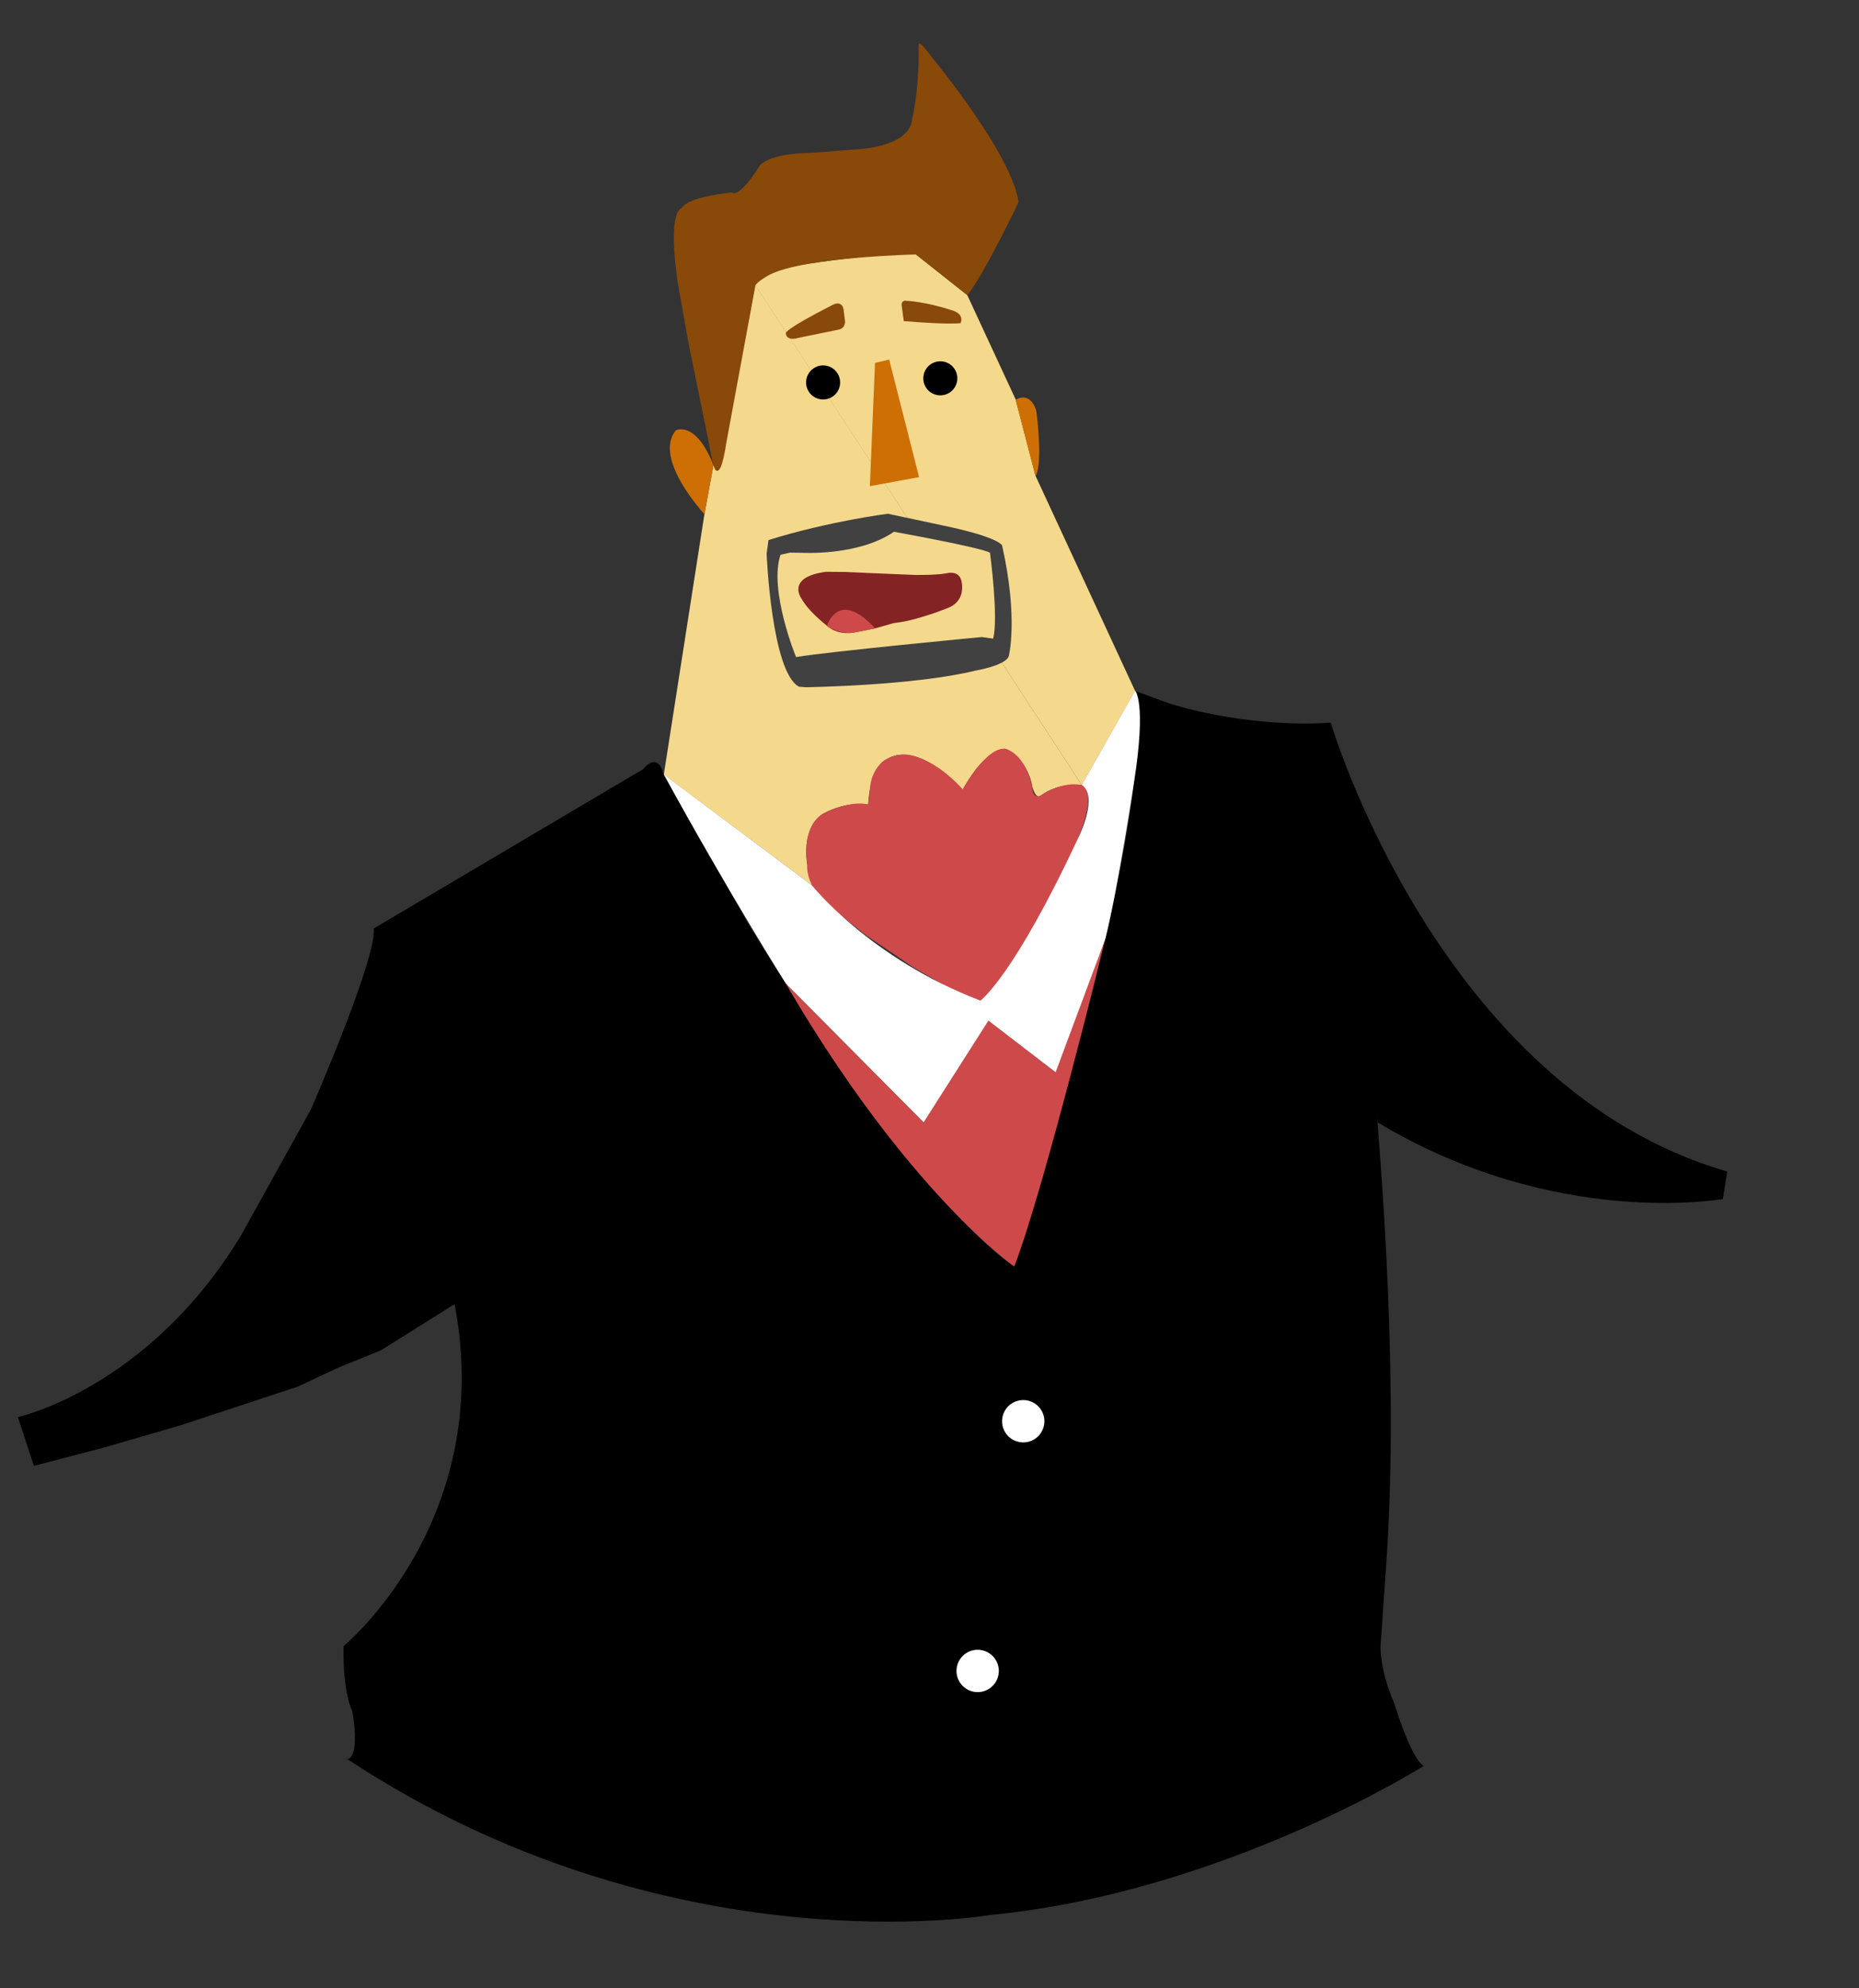 <?xml version="1.0" encoding="utf-8"?>
<!-- Generator: Adobe Illustrator 21.1.0, SVG Export Plug-In . SVG Version: 6.00 Build 0)  -->
<svg version="1.1" id="Layer_1" xmlns="http://www.w3.org/2000/svg" xmlns:xlink="http://www.w3.org/1999/xlink" x="0px" y="0px"
	 viewBox="0 0 1300 1390" style="enable-background:new 0 0 1300 1390;" xml:space="preserve">
<rect x="0" y="0" width="1300" height="1390" fill="#333333" stroke="none"/>
<style type="text/css">
	.st0{fill:#F4D88C;}
	.st1{fill:#CE6F06;}
	.st2{fill:#894909;}
	.st3{fill:#424141;}
	.st4{fill:#842323;}
	.st5{fill:#FFFFFF;}
	.st6{fill:#CE4A4A;}
</style>
<path class="st0" d="M756.5,548.9c0,0-15.4-2.3-28.5,7.2c0,0-3.1,4-6.1-5.9c0,0-2.1-18.2-18.5-26.6c0,0-13-2.4-30.2,28.5
	c0,0-31.2-35.5-53.6-21c0,0-10.9,3.7-12.5,31.5c0,0-14.2-3-31.2,6.2c0,0-15.2,7.2-11.5,34.9l3.4,15.3l-103.6-77.4l28.4-182.1
	l6.3-34.3c0,0,3.6,8.4,6-2l23.2-124.1"/>
<path class="st0" d="M528,199.2c0,0,8.2-11,37.1-14.8c0,0,49.5-7.8,75.3-6.6l36,28.5l33.9,73.1l13.9,53.4l69.6,150.3l-37.3,65.8"/>
<path d="M407.8,1405.6"/>
<path class="st1" d="M498.9,325.2l-6.3,34.3c0,0-36.2-38.9-20-58.6C472.7,300.9,486.5,293.7,498.9,325.2z"/>
<path class="st1" d="M710.2,279.5l13.9,53.4c0,0,5.4-5.4,0.7-44.8C725,288,721.6,273.2,710.2,279.5z"/>
<path class="st2" d="M511.7,134.6c0,0,4.7,5.1,19.5-18.7c0,0,5.5-8.6,35.7-9l29.7-2.3c0,0,39.9-0.7,41.3-21.7c0,0,5-19.5,4.5-51
	c0,0-1.3-6.3,8.6,7.3c0,0,56.4,67.8,61.3,102.1c0,0-23.6,49.7-35.8,65.1l-36-28.5c0,0-78.6,1.8-102.6,14.3c0,0-7.1,3.8-9.6,7.1
	l-20.5,110.9c0,0-2.9,21.5-6.9,18.7c0,0-1.5,2.1-4.9-17.8l-14.5-71l-7.1-39.9c0,0-8.6-50,2.5-54.9C477,145,479.3,138.1,511.7,134.6z
	"/>
<path class="st2" d="M582,213.3c0,0,7.5-4.5,8.1,4.6l0.8,6.3c0,0,0.7,4.9-4.1,6.2l-28.4,5.8c0,0-8.3,2.8-8.9-3.2
	C549.5,232.7,548.6,230.4,582,213.3z"/>
<path class="st2" d="M630.6,214c0,0-0.9-4.2,3.3-3.7c0,0,13.5,0.6,31.5,6.6c0,0,9.1,1.9,6.4,9c0,0-7.2,1.3-39.8-1.4L630.6,214z"/>
<ellipse transform="matrix(0.18 -0.984 0.984 0.18 208.792 785.544)" cx="575.5" cy="267.5" rx="11.9" ry="11.9"/>
<ellipse transform="matrix(0.18 -0.984 0.984 0.18 278.746 863.851)" cx="657.5" cy="264.7" rx="11.9" ry="11.9"/>
<polygon class="st1" points="621.8,251.4 611.9,253.7 608.3,339.9 642.7,333.6 "/>
<path class="st3" d="M620.9,359.2c0,0-41.2,5.2-83.5,18.4l-1.3,9.6c0,0,3.4,82.7,22.6,92.9l4.7,0.4c0,0,75.4-1,118.7-11.6
	c0,0,20.9-3.5,23.3-10c0,0,6.9-26.1-4.6-77.4c0,0-1.1-5.6-40.5-13.9L620.9,359.2z"/>
<path class="st0" d="M545.8,387.9l6.5-1.5l8.3,0.1c0,0,39.8,2.4,64.5-14.7c0,0,59.6,10.7,67.2,14.6c0,0,6.1,45.6,2.2,60.1l-7.9-1.1
	c0,0-106.7,10.1-129.9,14C556.6,459.4,537.5,412.5,545.8,387.9z"/>
<path class="st4" d="M560.2,418.1c0,0-10.4-14.6,17.3-18.3l13.9,0.1l20,0.9l28.9,1.2l9.7-0.1l7.9-0.5l4.1-0.6c0,0,8.5-2.4,10.3,5.3
	c0,0,3.9,13.4-9,18.8l-9.5,3.6l-7.5,2.4c0,0-9.7,3.1-16.1,4l-5.5,0.8l-6.9,2l-5.7,1.6l-14.2,2.8c0,0-10.8,2.9-19.4-4.4
	C569.4,430.3,563.8,424.5,560.2,418.1z"/>
<path d="M969.1,1097.9l-3.5,50.5c0,0-2.2,15.5,9.6,43.1c0,0,11.4,37.9,20.4,43.2c0,0-140.1,88.5-303.1,104.2
	c0,0-225,39.2-449.8-109.1c0,0,9.4,1.4,3.7-33.5c0,0-6.8-11.5-6.1-45.4c0,0,106.5-87.7,77.6-239.1l-51.7,32.4L237,956l-28.8,13.5
	L127,996.3L73.1,1012l-49.4,12.9l-11.2-34.1c0,0,91.3-19.9,156.2-127.3l48.8-88c0,0,46.4-106.2,43.8-126.3l188.6-111.5
	c0,0,9.6-13.1,14.2,3.7l60.2,106.2c0,0,113.7,189.2,184.9,237.9c0,0,77.4-243.7,84.8-350.6c0,0,5.2-26.5-0.4-51.9l23.1,8.5
	c0,0,52.2,17.7,113.8,13.8C930.6,505.3,986.9,854.2,969.1,1097.9z"/>
<ellipse transform="matrix(0.18 -0.984 0.984 0.18 -391.083 1518.568)" class="st5" cx="715.2" cy="993.8" rx="14.8" ry="14.8"/>
<ellipse transform="matrix(0.18 -0.984 0.984 0.18 -589.028 1630.337)" class="st5" cx="683.3" cy="1168.4" rx="14.8" ry="14.8"/>
<path class="st6" d="M703.3,523.6c0,0,13.4,2.8,18.5,26.6c0,0,0.2,9,6.1,5.9c0,0,14.8-10.2,28.5-7.2c0,0,15,3.8-9.6,52.3l-19.1,38.4
	c0,0-16.9,31.9-26.7,44.2l-8,10.1c0,0-4.6,5.9-7.5,5.6c0,0-3.2,1.2-20.5-8.1l-26.3-15l-14.3-9.8l-19.2-12.9L583.1,636
	c0,0-20.1-13.6-18.6-32.4c0,0-4.6-25.9,11.5-34.9c0,0,18.6-9.5,31.2-6.2l1.5-14c0,0,2.3-21.6,25.3-20.9c0,0,18.6,1.3,39.2,24.3
	C673.2,552.2,690,521.4,703.3,523.6z"/>
<path class="st6" d="M578.2,437.8c0,0,7.9-26.8,33.8,1.6l-14.2,2.8C597.7,442.2,589.8,444.5,578.2,437.8z"/>
<path class="st6" d="M549.5,687.7l96.3,97l45.3-71.1l47,36.1l34.8-93.3c0,0-42.2,173.4-63.6,229.1
	C709.4,885.6,634.8,833.9,549.5,687.7z"/>
<path class="st5" d="M464.2,541.5L567.8,619c0,0,40.3,51,117.8,80.6c0,0,23.2-16.5,69.1-115.3c0,0,13.5-27.6,1.8-35.5l37.3-65.9
	c0,0,8,7.8-0.7,63.6c0,0-10.9,72.8-20.1,109.9l-34.8,93.3l-47-36.1l-45.3,71.1l-96.3-97C549.5,687.7,508.6,622.7,464.2,541.5z"/>
<path d="M930.6,505.3c0,0,75.4,255.6,277.3,313.8l-3.1,19.2c0,0-116.9,21.3-241.5-53.6"/>
</svg>

